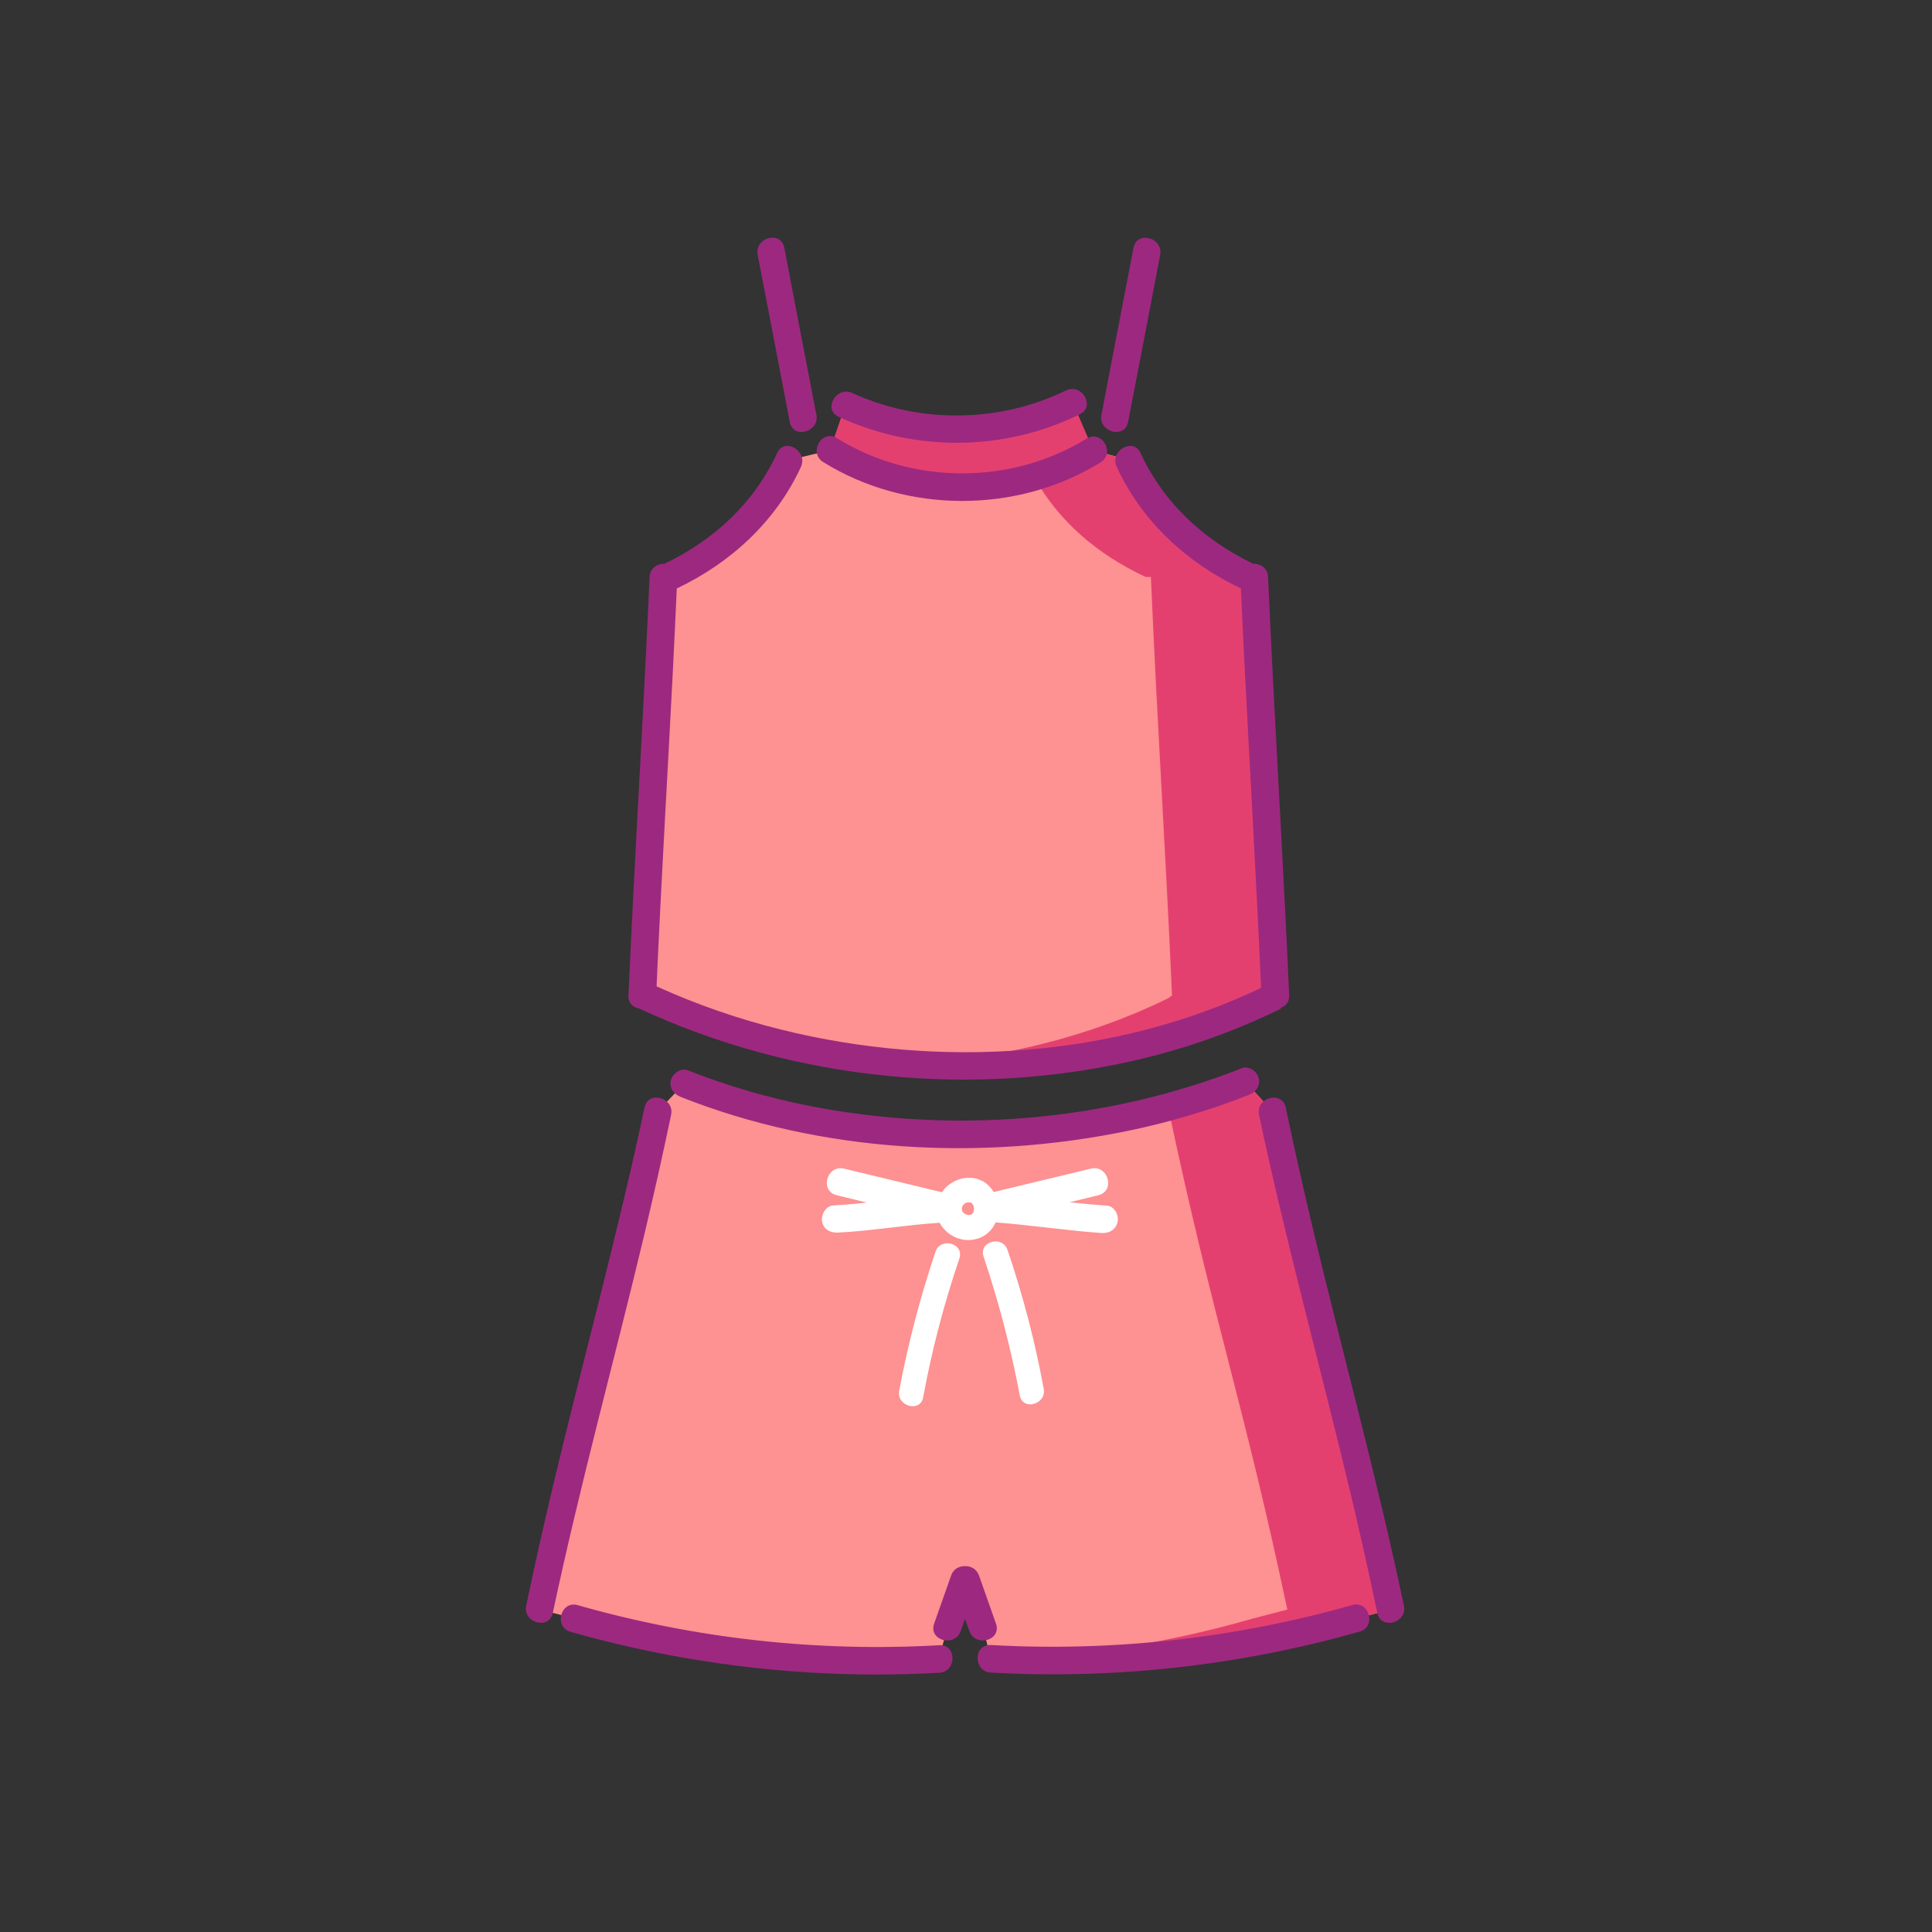 <?xml version="1.0" standalone="no"?><!DOCTYPE svg PUBLIC "-//W3C//DTD SVG 1.1//EN" "http://www.w3.org/Graphics/SVG/1.1/DTD/svg11.dtd"><svg t="1626934164278" class="icon" viewBox="0 0 1024 1024" version="1.1" xmlns="http://www.w3.org/2000/svg" p-id="30998" xmlns:xlink="http://www.w3.org/1999/xlink" width="200" height="200"><rect x="0" y="0" width="1024" height="1024" fill="#333333" stroke="none"/><defs><style type="text/css"></style></defs><path d="M673.8 529.2c-100.6 49-230.4 46.5-331.7-1.1l-1.5-0.4c3.7-85.4 7.4-136.4 11.2-221.8h2.8c28.5-13.2 50.8-33.5 63.8-62.1l21.7-5.2c41.5 26.2 98 26.2 139.6 0.2l18.7 5c13 28.6 35.3 48.9 63.8 62.1h2.8c3.7 85.4 7.4 136.4 11.2 221.8l-2.4 1.5z" fill="#FE9191" p-id="30999"></path><path d="M511.9 837.1l9 25.5 4.4 16.7c65.1 3.8 130.8-3.5 193.4-21.4l18.4-4.8C714 743.5 697.5 698.5 674.4 589L660 573.3c-91.4 36.4-205.9 37.5-297.3 1L348.6 589c-23.1 109.5-39.6 154.5-62.7 264l18.4 4.8c62.7 18 128.4 25.2 193.4 21.4l4.4-16.7 9-25.5" fill="#FE9191" p-id="31000"></path><path d="M664.8 305.8H662c-28.5-13.2-50.8-33.5-63.8-62.1 0 0-17.3-4.2-18.7-5l-10.9-25.4c-37.2 18.5-82.9 19-120.5 1.3l-8.2 23.9c31.7 20 72.2 24.7 108.1 14.2 13.3 23.9 33.8 41.2 59.2 53.1h2.8c3.7 85.4 7.4 136.4 11.2 221.8l-2.2 1.6c-41.4 20.2-87.7 31.6-134.9 34.8 65.6 4.4 132.4-6.8 189.7-34.8l2.2-1.6c-3.8-85.4-7.5-136.4-11.2-221.8zM674.4 589L660 573.3c-13.6 5.4-27.7 10-42.1 13.8l1.7 1.9c23.1 109.5 39.6 154.6 62.7 264.1l-18.4 4.8c-43.1 12.4-87.7 19.7-132.5 21.8 63 3 126.6-4.4 187.2-21.8l18.4-4.8c-23-109.6-39.5-154.6-62.6-264.1z" fill="#E4406F" p-id="31001"></path><path d="M401.6 135.2c5.7 29.5 11.4 59 17 88.5 1.8 9.2 15.9 5.3 14.1-3.9-5.7-29.5-11.4-59-17-88.5-1.8-9.3-15.9-5.4-14.1 3.9zM600.8 131.3c-5.7 29.5-11.4 59-17 88.5-1.8 9.2 12.3 13.1 14.1 3.9 5.7-29.5 11.4-59 17-88.5 1.8-9.2-12.3-13.2-14.1-3.9zM436.3 244.9c44.1 27.4 102.8 27.5 147 0.2 8-4.9 0.7-17.6-7.4-12.6-39.9 24.6-92.4 24.5-132.2-0.2-8.1-5.1-15.4 7.6-7.4 12.6z" fill="#9C297F" p-id="31002"></path><path d="M683.3 527.6c-2.5-56.5-5.8-113-8.7-169.5-0.9-17.4-1.7-34.9-2.5-52.3-0.2-4.8-4.1-7.1-7.9-7-26.2-12.7-47.3-32-59.7-58.7-3.9-8.5-16.6-1.1-12.6 7.4 13.4 29 37.2 50.8 65.8 64.4 2.4 54.5 5.7 109 8.4 163.4 0.8 16.1 1.6 32.2 2.3 48.3-78.1 37.3-170.5 42.9-254 22.2-22.8-5.6-45-13.3-66.4-23 2.4-54.9 5.7-109.7 8.5-164.6 0.8-15.4 1.5-30.8 2.2-46.3 28.6-13.6 52.4-35.4 65.8-64.4 3.9-8.5-8.7-15.9-12.6-7.4-12.3 26.7-33.5 46.1-59.7 58.7-3.7-0.1-7.7 2.2-7.9 7-2.5 56.5-5.8 113-8.7 169.5-0.9 17.4-1.7 34.9-2.5 52.3-0.2 4.1 2.5 6.4 5.6 6.9 82.4 38.4 178.5 47.9 266.8 26.6 24.8-6 48.9-14.6 71.8-25.7 0.9-0.4 1.6-0.9 2.1-1.5 2.4-1 4-3.1 3.9-6.3z" fill="#9C297F" p-id="31003"></path><path d="M444.5 220.9c40.5 18.8 87.7 18.4 127.8-1.3 8.5-4.1 1.1-16.8-7.4-12.6-35.1 17.1-77.6 17.7-113.1 1.3-8.4-3.9-15.9 8.7-7.3 12.6zM360.8 581.4c74.5 29.5 158.8 34.1 236.9 18 21.9-4.5 43.5-10.9 64.3-19.1 3.7-1.5 6.2-4.9 5.1-9-0.9-3.5-5.3-6.6-9-5.1-72.5 28.6-154.4 35-230.8 19.6-21.4-4.3-42.4-10.5-62.7-18.5-3.7-1.5-8 1.6-9 5.1-1.1 4.1 1.5 7.5 5.2 9zM341.6 587c-14.2 67.1-32.4 133.1-48.3 199.7-5.1 21.4-9.9 42.8-14.4 64.3-1.9 9.2 12.2 13.1 14.1 3.9 14.2-67.1 32.4-133.1 48.3-199.7 5.1-21.4 9.9-42.8 14.4-64.3 1.9-9.2-12.2-13.1-14.1-3.9zM302.4 864.9c63.3 18 129.6 25.4 195.4 21.7 9.4-0.5 9.4-15.2 0-14.6-64.6 3.7-129.3-3.5-191.5-21.2-9.1-2.7-13 11.5-3.9 14.1zM667.3 590.9c14.2 67.1 32.4 133.1 48.3 199.7 5.1 21.4 9.9 42.8 14.4 64.3 1.9 9.2 16.1 5.3 14.1-3.9-14.1-67-32.3-133-48.2-199.6-5.1-21.4-9.9-42.8-14.4-64.3-2-9.3-16.1-5.4-14.2 3.8zM716.7 850.7c-62.2 17.7-126.9 24.8-191.5 21.2-9.4-0.5-9.4 14.1 0 14.6 65.8 3.7 132-3.7 195.4-21.7 9.1-2.5 5.2-16.7-3.9-14.1z" fill="#9C297F" p-id="31004"></path><path d="M527.9 860.6l-9-25.5c-1.3-3.6-4.4-5.1-7.4-5-3-0.1-6.2 1.4-7.4 5l-9 25.5c-3.1 8.9 11 12.7 14.1 3.9 0.8-2.1 1.5-4.3 2.3-6.4 0.8 2.1 1.5 4.3 2.3 6.4 3.1 8.8 17.2 5 14.1-3.9z" fill="#9C297F" p-id="31005"></path><path d="M495.8 663.5c-8.1 24.1-14.5 48.6-19.2 73.6-1.5 8.3 11.2 11.8 12.7 3.5 4.6-25 11-49.5 19.2-73.6 2.7-8-10-11.5-12.7-3.5zM521.3 666c8.1 24.1 14.5 48.6 19.2 73.6 1.5 8.3 14.2 4.8 12.7-3.5-4.6-25-11-49.5-19.2-73.6-2.7-8-15.4-4.5-12.7 3.5z" fill="#FFFFFF" p-id="31006"></path><path d="M586.6 639c-6.6-0.4-13.1-1.1-19.7-1.8 5.1-1.2 10.1-2.4 15.2-3.7 9.2-2.2 5.3-16.3-3.9-14.1-17.2 4.1-34.4 8.3-51.5 12.4-1.3-2.1-3-4-5.2-5.4-0.7-0.4-1.3-0.8-2-0.9-0.5-0.3-1-0.5-1.6-0.7-7.1-1.9-14.6 1.2-18.7 7.1-17.3-4.2-34.5-8.3-51.8-12.5-9.2-2.2-13.1 11.9-3.9 14.1 5.3 1.3 10.7 2.6 16 3.9-5.9 0.6-11.9 1.2-17.8 1.5-4 0.2-6.6 4.9-6 8.4 0.7 4.3 4.5 6.2 8.4 6 18.1-0.9 35.9-4.1 53.9-5.2 2 3.6 5.3 6.6 9.4 8.1 7.8 2.9 16.7-0.3 20.2-8.1 0-0.1 0.1-0.1 0.1-0.2 18.7 1.4 37.3 4.3 56 5.6 4 0.3 7.7-1.6 8.6-5.8 0.9-3.7-1.7-8.5-5.7-8.7z m-70.9 3.9c-0.8 1.3-2.4 1.3-3.8 0.7-4.2-1.8-1.5-7.3 2.6-6.2h0.1c0.1 0.1 0.2 0.2 0.3 0.2 1.5 1.1 1.7 3.8 0.8 5.3z" fill="#FFFFFF" p-id="31007"></path></svg>